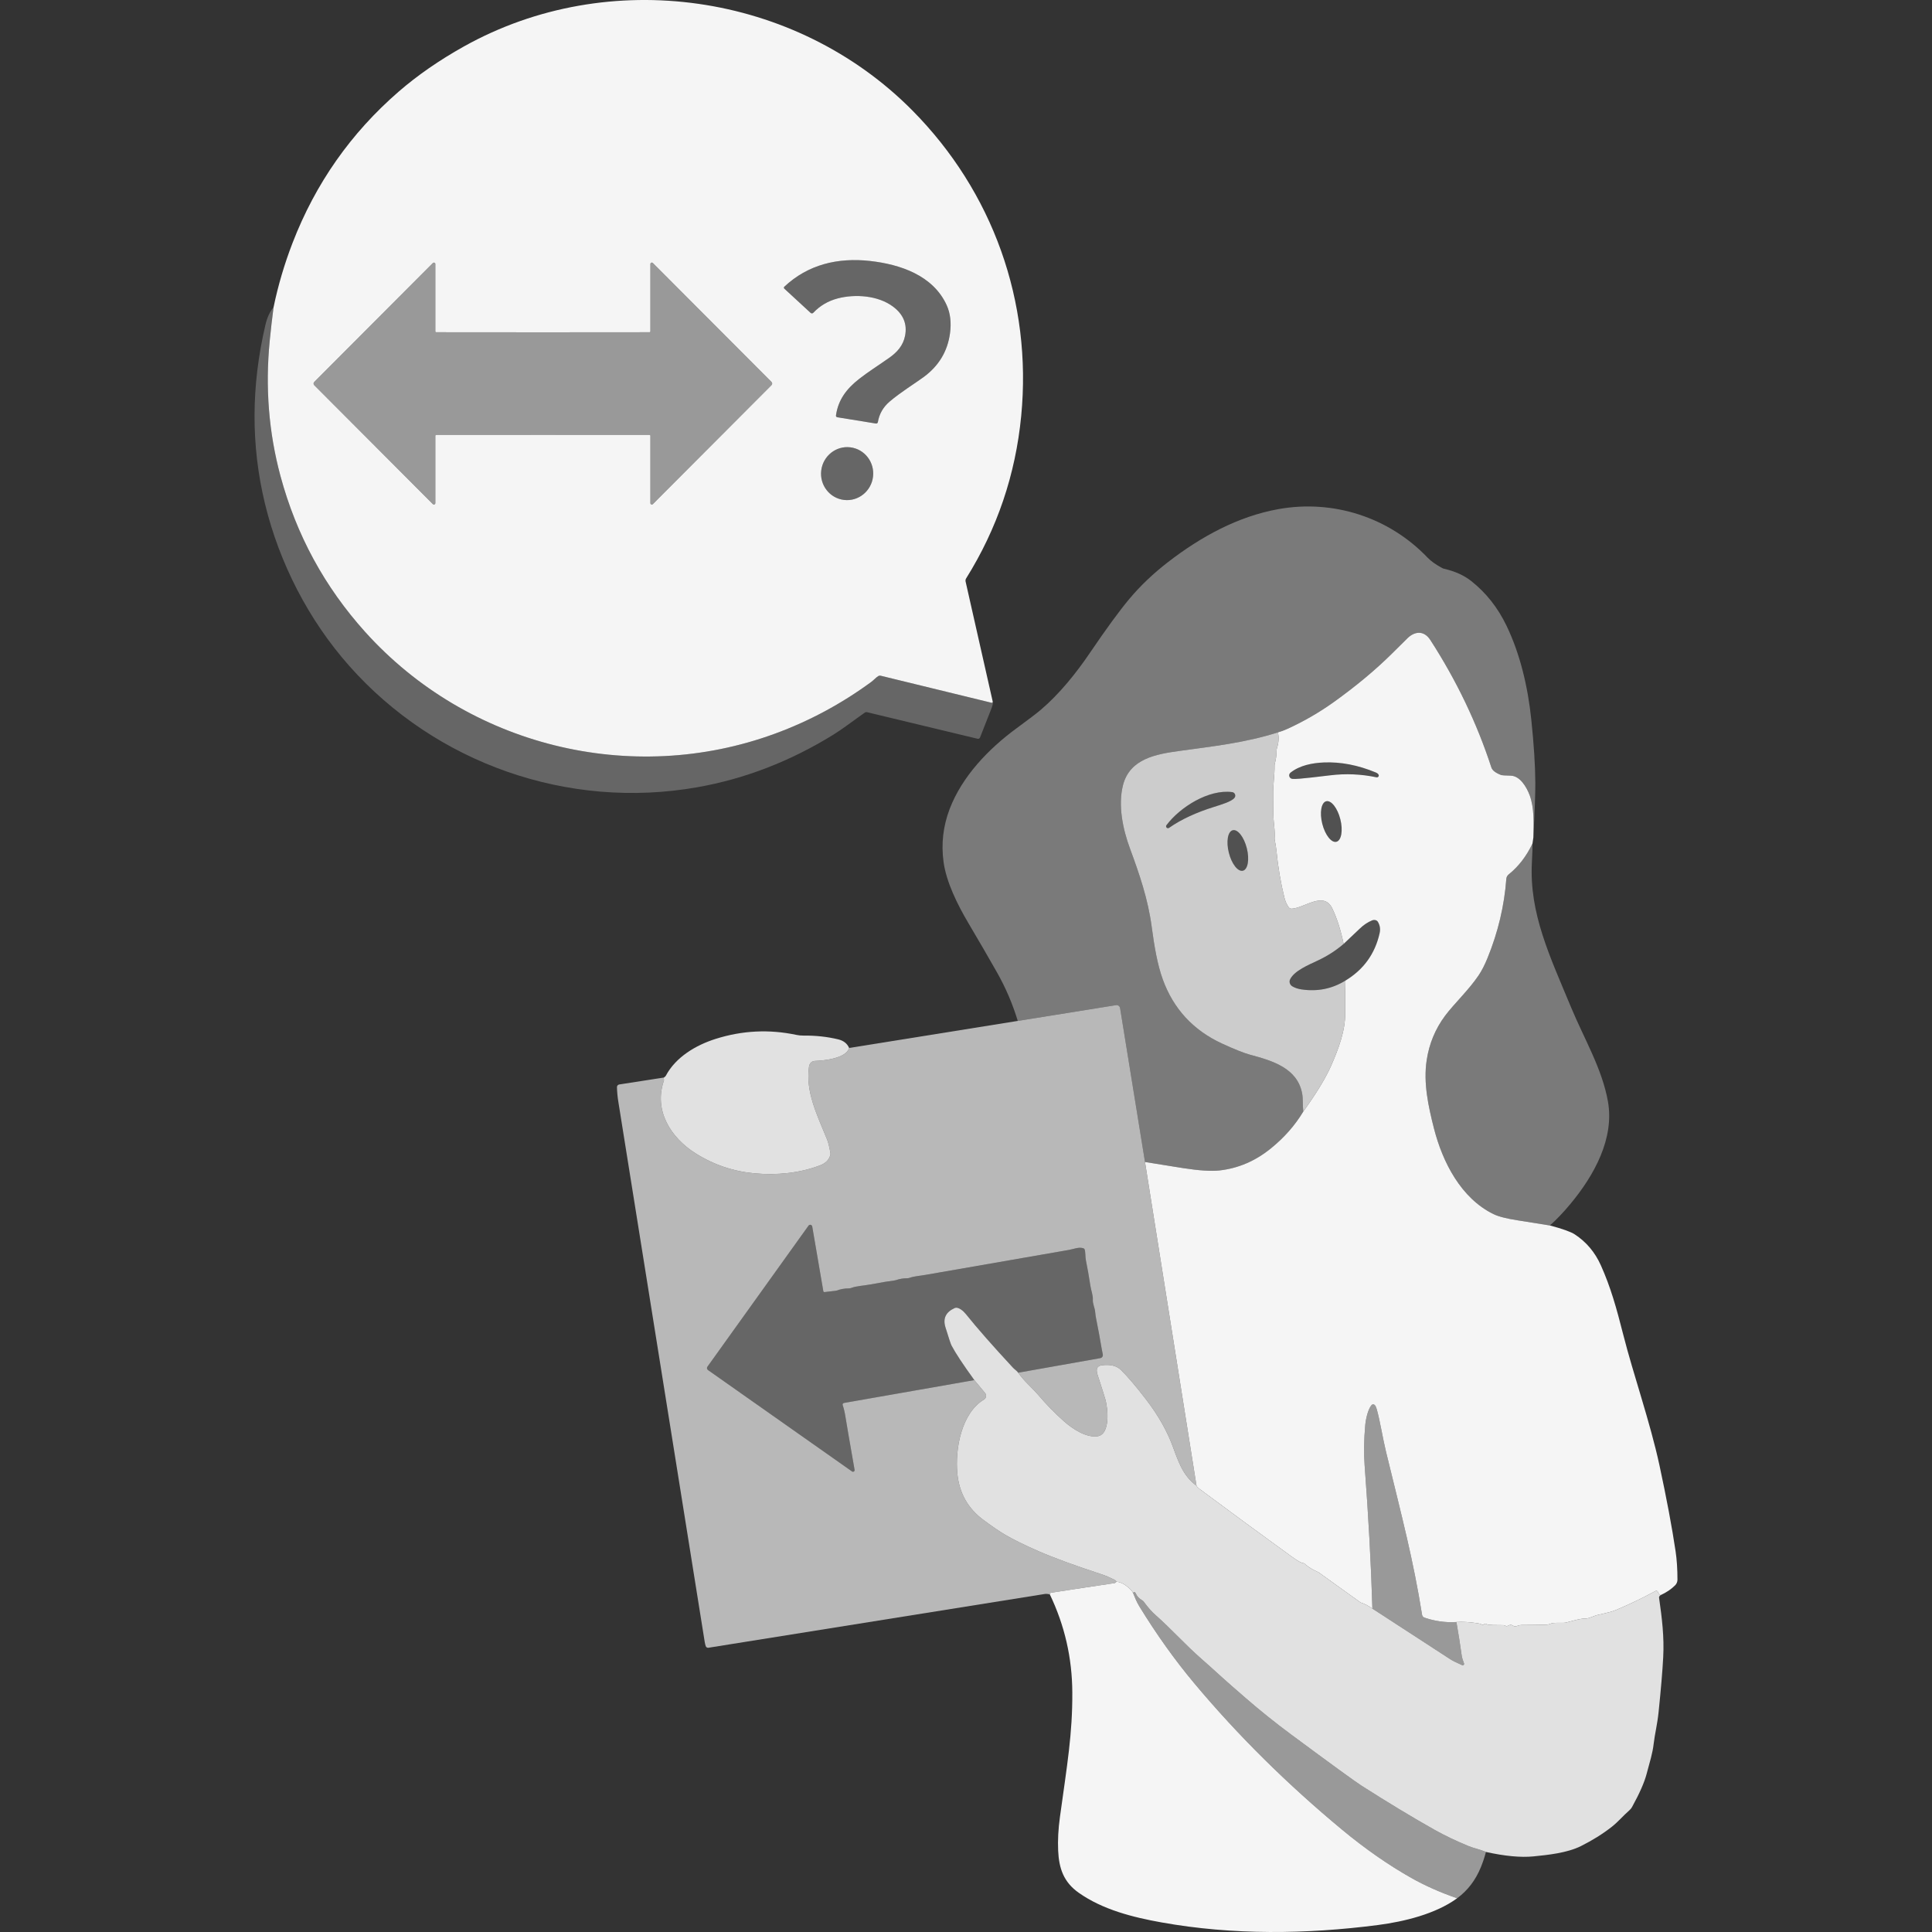 <?xml version="1.0" encoding="UTF-8" standalone="no"?>
<!DOCTYPE svg PUBLIC "-//W3C//DTD SVG 1.1//EN" "http://www.w3.org/Graphics/SVG/1.1/DTD/svg11.dtd">
<svg width="100%" height="100%" viewBox="0 0 300 300" version="1.1" xmlns="http://www.w3.org/2000/svg" xmlns:xlink="http://www.w3.org/1999/xlink" xml:space="preserve" xmlns:serif="http://www.serif.com/" style="fill-rule:evenodd;clip-rule:evenodd;stroke-linejoin:round;stroke-miterlimit:2;">
    <rect x="0" y="0" width="300" height="300" fill="#333333" stroke="none"/>
    <path d="M136.763,104.93C136.632,104.898 136.495,104.917 136.376,104.985C136.027,105.183 135.733,105.563 135.257,105.912C130.644,109.291 125.677,111.962 120.35,113.917C97.964,122.137 72.622,115.792 56.721,98.147C50.402,91.134 46.011,83.056 43.549,73.909C41.729,67.148 41.173,60.152 41.882,52.921C42.049,51.219 42.247,49.481 42.48,47.709C43.175,44.343 44.157,41.013 45.427,37.72C48.988,28.496 54.481,20.664 61.913,14.221C64.828,11.696 68.197,9.361 72.024,7.22C94.509,-5.347 123.505,-1.175 141.652,17.132C154.159,29.751 160.292,46.848 158.571,64.599C157.688,73.701 154.837,82.106 150.022,89.81C149.929,89.957 149.9,90.136 149.939,90.309L154.149,108.939C154.153,108.959 154.154,108.978 154.151,108.996C154.139,109.077 154.065,109.138 153.979,109.128C153.89,109.118 136.763,104.93 136.763,104.93ZM48.687,59.559C48.687,59.655 48.729,59.742 48.809,59.825C53.201,64.215 59.338,70.367 67.218,78.279C67.359,78.42 67.599,78.321 67.599,78.122L67.599,67.664C67.599,67.593 67.656,67.536 67.727,67.532C68.815,67.526 74.337,67.523 84.296,67.523C94.256,67.523 99.778,67.526 100.866,67.532C100.937,67.536 100.994,67.593 100.994,67.664L100.994,78.122C100.994,78.321 101.234,78.42 101.375,78.279C109.255,70.364 115.391,64.215 119.784,59.822C119.864,59.742 119.906,59.652 119.906,59.559C119.906,59.467 119.864,59.377 119.784,59.294C115.391,54.904 109.255,48.755 101.375,40.84C101.234,40.699 100.994,40.798 100.994,40.997L100.994,51.455C100.994,51.526 100.937,51.587 100.866,51.587C99.778,51.593 94.256,51.596 84.296,51.599C74.337,51.599 68.811,51.593 67.727,51.587C67.656,51.587 67.599,51.529 67.599,51.455L67.599,40.997C67.599,40.798 67.359,40.702 67.218,40.843C59.338,48.755 53.201,54.908 48.809,59.297C48.729,59.38 48.687,59.467 48.687,59.559ZM132.043,69.46C129.824,69.186 127.799,70.796 127.522,73.05C127.245,75.307 128.819,77.355 131.041,77.628C133.26,77.902 135.285,76.292 135.562,74.038C135.839,71.781 134.265,69.734 132.043,69.46ZM130.009,64.79L136.012,65.766C136.156,65.789 136.293,65.693 136.316,65.549C136.527,64.285 137.131,63.223 138.13,62.369C139.784,60.948 141.975,59.604 143.389,58.574C145.77,56.837 147.145,54.556 147.52,51.731C147.737,50.08 147.565,48.634 147.002,47.392C144.893,42.75 139.764,41.045 135.103,40.523C130.125,39.966 125.473,41.054 121.784,44.525C121.701,44.605 121.701,44.74 121.787,44.82L125.873,48.586C125.991,48.694 126.177,48.688 126.285,48.573C127.322,47.472 128.592,46.727 130.093,46.333C132.79,45.632 136.354,45.869 138.686,47.622C140.276,48.816 140.894,50.323 140.539,52.14C140.238,53.673 139.291,54.712 138.056,55.576C135.912,57.077 134.86,57.707 133.426,58.824C131.484,60.34 130.15,62.052 129.808,64.519C129.789,64.65 129.878,64.768 130.009,64.79Z" style="fill:white;fill-opacity:0.95;"/>
    <path d="M130.009,64.79C129.878,64.768 129.789,64.65 129.808,64.519C130.15,62.052 131.484,60.34 133.426,58.824C134.86,57.707 135.912,57.077 138.056,55.576C139.291,54.712 140.238,53.673 140.539,52.14C140.894,50.323 140.276,48.816 138.686,47.622C136.354,45.869 132.79,45.632 130.093,46.333C128.592,46.727 127.322,47.472 126.285,48.573C126.177,48.688 125.991,48.694 125.873,48.586L121.787,44.82C121.701,44.74 121.701,44.605 121.784,44.525C125.473,41.054 130.125,39.966 135.103,40.523C139.764,41.045 144.893,42.75 147.002,47.392C147.565,48.634 147.737,50.08 147.52,51.731C147.145,54.556 145.77,56.837 143.389,58.574C141.975,59.604 139.784,60.948 138.13,62.369C137.131,63.223 136.527,64.285 136.316,65.549C136.293,65.693 136.156,65.789 136.012,65.766L130.009,64.79Z" style="fill:white;fill-opacity:0.25;fill-rule:nonzero;"/>
    <path d="M84.296,51.599C94.256,51.596 99.778,51.593 100.866,51.587C100.937,51.587 100.994,51.526 100.994,51.455L100.994,40.997C100.994,40.798 101.234,40.699 101.375,40.84C109.255,48.755 115.391,54.904 119.784,59.294C119.864,59.377 119.906,59.467 119.906,59.559C119.906,59.652 119.864,59.742 119.784,59.822C115.391,64.215 109.255,70.364 101.375,78.279C101.234,78.42 100.994,78.321 100.994,78.122L100.994,67.664C100.994,67.593 100.937,67.536 100.866,67.532C99.778,67.526 94.256,67.523 84.296,67.523C74.337,67.523 68.815,67.526 67.727,67.532C67.656,67.536 67.599,67.593 67.599,67.664L67.599,78.122C67.599,78.321 67.359,78.42 67.218,78.279C59.338,70.367 53.201,64.215 48.809,59.825C48.729,59.742 48.687,59.655 48.687,59.559C48.687,59.467 48.729,59.38 48.809,59.297C53.201,54.908 59.338,48.755 67.218,40.843C67.359,40.702 67.599,40.798 67.599,40.997L67.599,51.455C67.599,51.529 67.656,51.587 67.727,51.587C68.811,51.593 74.337,51.599 84.296,51.599Z" style="fill:white;fill-opacity:0.5;fill-rule:nonzero;"/>
    <path d="M154.151,108.996C154.243,109.247 154.03,109.807 154.018,109.838L152.181,114.512C152.121,114.666 151.957,114.752 151.797,114.714L134.597,110.58C134.498,110.558 134.393,110.577 134.313,110.635C132.566,111.86 130.889,113.162 129.398,114.084C122.708,118.217 115.67,120.937 108.279,122.242C88.213,125.79 67.64,118.553 54.209,103.375C47.948,96.305 43.373,87.455 41.133,78.164C38.961,69.161 38.99,59.915 41.22,50.425C41.488,49.28 41.908,48.374 42.48,47.709C42.247,49.481 42.049,51.219 41.882,52.921C41.173,60.152 41.729,67.148 43.549,73.909C46.011,83.056 50.402,91.134 56.721,98.147C72.622,115.792 97.964,122.137 120.35,113.917C125.677,111.962 130.644,109.291 135.257,105.912C135.733,105.563 136.027,105.183 136.376,104.985C136.495,104.917 136.632,104.898 136.763,104.93C136.763,104.93 153.89,109.118 153.979,109.128C154.065,109.138 154.139,109.077 154.151,108.996Z" style="fill:white;fill-opacity:0.25;"/>
    <path d="M132.043,69.46C134.265,69.734 135.839,71.781 135.562,74.038C135.285,76.292 133.26,77.902 131.041,77.628C128.819,77.355 127.245,75.307 127.522,73.05C127.799,70.796 129.824,69.186 132.043,69.46Z" style="fill:white;fill-opacity:0.25;fill-rule:nonzero;"/>
    <path d="M238.101,130.036C238.143,127.835 238.255,125.445 237.529,123.493C237.039,122.181 236.015,120.482 234.588,120.444C233.702,120.418 233.219,120.39 233.139,120.361C232.25,120.031 231.728,119.631 231.578,119.168C229.328,112.27 226.171,105.679 222.111,99.392C221.068,97.776 219.535,98.016 218.355,99.302C218.307,99.357 217.526,100.128 216.019,101.612C213.475,104.118 210.503,106.584 207.109,109.016C204.856,110.628 202.457,112.017 199.907,113.178C199.398,113.412 198.905,113.591 198.429,113.722C193.338,115.351 188.28,115.891 183.084,116.611C179.536,117.101 175.451,117.808 174.388,121.884C173.569,125.032 174.353,128.766 175.47,131.783C176.922,135.708 178.269,139.637 178.832,143.896C179.235,146.929 179.715,149.763 180.56,152.093C182.221,156.664 185.292,159.985 189.774,162.052C191.732,162.951 193.178,163.527 194.116,163.78C197.629,164.717 201.452,165.872 202.194,169.788C202.348,170.598 202.265,171.66 202.37,172.61C201.094,174.738 199.414,176.645 197.325,178.337C194.916,180.289 192.257,181.425 189.346,181.748C188.069,181.889 186.191,181.767 183.705,181.383C181.763,181.082 179.792,180.766 177.796,180.433L173.928,156.54C173.88,156.239 173.595,156.031 173.291,156.079L158.039,158.527C157.236,155.887 156.168,153.391 154.84,151.04C153.57,148.797 152.076,146.218 150.354,143.307C148.678,140.472 146.941,136.972 146.515,133.84C146.131,131.021 146.448,128.283 147.462,125.617C149.382,120.578 153.477,116.291 157.857,113.082C159.735,111.71 160.992,110.747 161.636,110.2C164.509,107.749 167.087,104.556 169.266,101.34C171.787,97.626 173.812,94.855 175.345,93.022C177.06,90.974 179.06,89.068 181.347,87.298C186.495,83.318 192.238,80.189 198.489,79.06C207.035,77.518 215.709,80.33 221.688,86.604C222.197,87.135 222.949,87.669 223.947,88.21C224.037,88.258 224.133,88.293 224.232,88.316C225.934,88.706 227.348,89.346 228.471,90.239C230.765,92.053 232.585,94.366 233.936,97.172C236.044,101.552 237.247,106.642 237.775,111.707C238.178,115.555 238.389,118.832 238.405,121.541C238.415,123.093 238.312,125.925 238.101,130.036Z" style="fill:white;fill-opacity:0.35;fill-rule:nonzero;"/>
    <path d="M238.101,130.036L237.964,130.98C237.029,132.951 235.798,134.55 234.268,135.779C234.054,135.952 233.92,136.201 233.9,136.473C233.59,140.645 232.621,144.731 230.992,148.733C230.547,149.827 230.084,150.736 229.597,151.456C228.03,153.772 225.761,155.887 224.389,157.73C222.869,159.774 221.915,162.078 221.532,164.641C221.004,168.15 221.778,171.75 222.667,175.227C224.008,180.478 226.868,186.057 231.894,188.521C232.672,188.902 233.923,189.225 235.647,189.49C237.397,189.762 239.067,190.031 240.664,190.29C242.625,190.812 243.908,191.272 244.519,191.669C246.314,192.837 247.671,194.446 248.586,196.491C250.093,199.86 250.979,202.995 252.076,207.317C253.609,213.364 256.232,220.822 257.682,227.538C258.798,232.724 259.633,237.177 260.187,240.898C260.379,242.191 260.475,243.656 260.475,245.294C260.475,245.617 260.347,245.928 260.12,246.158C259.521,246.763 258.766,247.275 257.854,247.691C257.653,247.591 257.515,247.428 257.448,247.208C257.4,247.044 257.211,246.968 257.061,247.051C255.116,248.116 253.068,249.098 250.918,250.004C250.432,250.209 249.526,250.455 248.199,250.74C247.434,250.906 246.82,251.325 246.186,251.325C245.793,251.322 245.274,251.402 244.638,251.565C243.918,251.747 243.476,251.863 243.319,251.911C243.147,251.965 242.968,251.994 242.788,251.991C242.03,251.978 241.486,251.987 241.157,252.023C240.878,252.051 240.498,252.272 240.181,252.279C238.284,252.32 236.988,252.336 236.297,252.327C235.897,252.32 235.548,252.522 235.295,252.544C235.183,252.554 235.068,252.522 234.975,252.451C234.719,252.259 234.422,252.266 234.086,252.474C234,252.525 233.891,252.525 233.808,252.471C233.683,252.397 233.561,252.355 233.443,252.352C232.246,252.317 231.149,252.391 230.813,252.186C230.656,252.093 230.525,252.103 230.416,252.221C230.333,252.311 230.199,252.327 230.096,252.259C229.965,252.173 229.757,252.106 229.466,252.061C228.193,251.866 227.089,251.799 226.151,251.866C224.485,251.975 222.834,251.747 221.199,251.188C220.997,251.117 220.85,250.944 220.818,250.736C219.442,242.156 217.759,235.83 215.213,225.397C214.72,223.382 214.266,220.499 213.779,218.813C213.693,218.509 213.587,218.291 213.466,218.167C213.325,218.026 213.098,218.032 212.97,218.183C212.42,218.832 212.087,220.297 211.997,221.267C211.789,223.551 211.757,225.637 211.898,227.522C212.496,235.475 212.9,242.895 213.104,249.783C212.474,249.342 211.898,249.038 211.37,248.874C211.319,248.858 211.271,248.833 211.226,248.804L204.763,244.162C204.744,244.146 204.722,244.136 204.7,244.127C203.842,243.762 203.145,243.33 202.607,242.831C202.527,242.76 202.428,242.719 202.322,242.712C202.063,242.703 201.462,242.354 200.515,241.669C195.946,238.361 191.227,234.896 186.357,231.275C186.047,231.044 185.858,230.852 185.791,230.699L177.796,180.433C179.792,180.766 181.763,181.082 183.705,181.383C186.191,181.767 188.069,181.889 189.346,181.748C192.257,181.425 194.916,180.289 197.325,178.337C199.414,176.645 201.094,174.738 202.37,172.61C204.444,169.721 205.896,167.328 206.725,165.424C207.806,162.935 208.926,160.043 208.878,157.295C208.849,155.621 208.865,153.945 208.926,152.259C211.738,150.56 213.507,148.112 214.227,144.91C214.371,144.27 214.279,143.678 213.955,143.137C213.792,142.865 213.405,142.776 213.044,142.923C212.368,143.201 211.738,143.624 211.156,144.187C210.433,144.884 209.595,145.678 208.638,146.57C208.206,144.468 207.624,142.638 206.885,141.083C205.567,138.303 202.594,140.991 200.582,141.103C200.393,141.112 200.211,141.026 200.102,140.872C199.804,140.456 199.58,139.944 199.43,139.34C198.864,137.065 198.451,134.627 198.195,132.019C198.15,131.568 198.067,131.05 197.946,130.465C197.923,130.362 197.917,130.26 197.923,130.154C197.958,129.582 197.933,128.926 197.85,128.19C197.654,126.472 197.699,124.885 197.693,123.186C197.686,121.785 197.93,120.396 197.914,118.876C197.914,118.771 197.926,118.668 197.955,118.569C198.131,117.929 198.221,117.261 198.224,116.566C198.227,116.432 198.246,116.298 198.288,116.17C198.569,115.28 198.617,114.464 198.429,113.722C198.905,113.591 199.398,113.412 199.907,113.178C202.457,112.017 204.856,110.628 207.109,109.016C210.503,106.584 213.475,104.118 216.019,101.612C217.526,100.128 218.307,99.357 218.355,99.302C219.535,98.016 221.068,97.776 222.111,99.392C226.171,105.679 229.328,112.27 231.578,119.168C231.728,119.631 232.25,120.031 233.139,120.361C233.219,120.39 233.702,120.418 234.588,120.444C236.015,120.482 237.039,122.181 237.529,123.493C238.255,125.445 238.143,127.835 238.101,130.036ZM214.083,120.342C214.032,120.182 213.875,120.047 213.616,119.942C210.858,118.8 208.171,118.284 205.551,118.396C203.794,118.47 201.83,118.835 200.393,119.974C200.006,120.281 200.192,120.902 200.684,120.946C200.918,120.969 201.311,120.956 201.868,120.911C202.693,120.844 204.258,120.671 206.565,120.39C208.974,120.095 211.367,120.198 213.738,120.7C213.959,120.748 214.151,120.546 214.083,120.342ZM205.934,124.419C205.16,124.613 204.885,126.181 205.322,127.918C205.759,129.655 206.741,130.906 207.515,130.712C208.289,130.519 208.564,128.951 208.127,127.214C207.691,125.477 206.709,124.226 205.934,124.419Z" style="fill:white;fill-opacity:0.95;fill-rule:nonzero;"/>
    <path d="M198.429,113.722C198.617,114.464 198.569,115.28 198.288,116.17C198.246,116.298 198.227,116.432 198.224,116.566C198.221,117.261 198.131,117.929 197.955,118.569C197.926,118.668 197.914,118.771 197.914,118.876C197.93,120.396 197.686,121.785 197.693,123.186C197.699,124.885 197.654,126.472 197.85,128.19C197.933,128.926 197.958,129.582 197.923,130.154C197.917,130.26 197.923,130.362 197.946,130.465C198.067,131.05 198.15,131.568 198.195,132.019C198.451,134.627 198.864,137.065 199.43,139.34C199.58,139.944 199.804,140.456 200.102,140.872C200.211,141.026 200.393,141.112 200.582,141.103C202.594,140.991 205.567,138.303 206.885,141.083C207.624,142.638 208.206,144.468 208.638,146.57C207.467,147.578 206.142,148.432 204.661,149.133C203.212,149.815 200.995,150.726 200.329,152.064C200.14,152.444 200.278,152.912 200.649,153.145C201.046,153.391 201.545,153.558 202.15,153.644C204.613,153.996 206.872,153.535 208.926,152.259C208.865,153.945 208.849,155.621 208.878,157.295C208.926,160.043 207.806,162.935 206.725,165.424C205.896,167.328 204.444,169.721 202.37,172.61C202.265,171.66 202.348,170.598 202.194,169.788C201.452,165.872 197.629,164.717 194.116,163.78C193.178,163.527 191.732,162.951 189.774,162.052C185.292,159.985 182.221,156.664 180.56,152.093C179.715,149.763 179.235,146.929 178.832,143.896C178.269,139.637 176.922,135.708 175.47,131.783C174.353,128.766 173.569,125.032 174.388,121.884C175.451,117.808 179.536,117.101 183.084,116.611C188.28,115.891 193.338,115.351 198.429,113.722ZM181.529,128.551C183.478,127.182 185.877,126.123 188.443,125.317C189.694,124.923 191.23,124.472 191.694,123.887C191.959,123.551 191.758,123.055 191.332,122.997C187.682,122.517 183.222,125.339 181.126,128.135C181.04,128.251 181.05,128.411 181.152,128.516C181.251,128.619 181.411,128.635 181.529,128.551ZM191.419,128.918C190.648,129.111 190.376,130.676 190.813,132.412C191.249,134.147 192.228,135.398 192.999,135.204C193.77,135.011 194.042,133.446 193.605,131.71C193.169,129.975 192.19,128.724 191.419,128.918Z" style="fill:white;fill-opacity:0.75;fill-rule:nonzero;"/>
    <path d="M214.083,120.342C214.151,120.546 213.959,120.748 213.738,120.7C211.367,120.198 208.974,120.095 206.565,120.39C204.258,120.671 202.693,120.844 201.868,120.911C201.311,120.956 200.918,120.969 200.684,120.946C200.192,120.902 200.006,120.281 200.393,119.974C201.83,118.835 203.794,118.47 205.551,118.396C208.171,118.284 210.858,118.8 213.616,119.942C213.875,120.047 214.032,120.182 214.083,120.342Z" style="fill:white;fill-opacity:0.15;fill-rule:nonzero;"/>
    <path d="M181.529,128.551C181.411,128.635 181.251,128.619 181.152,128.516C181.05,128.411 181.04,128.251 181.126,128.135C183.222,125.339 187.682,122.517 191.332,122.997C191.758,123.055 191.959,123.551 191.694,123.887C191.23,124.472 189.694,124.923 188.443,125.317C185.877,126.123 183.478,127.182 181.529,128.551Z" style="fill:white;fill-opacity:0.15;fill-rule:nonzero;"/>
    <path d="M205.934,124.419C206.709,124.226 207.691,125.477 208.127,127.214C208.564,128.951 208.289,130.519 207.515,130.712C206.741,130.906 205.759,129.655 205.322,127.918C204.885,126.181 205.16,124.613 205.934,124.419Z" style="fill:white;fill-opacity:0.15;fill-rule:nonzero;"/>
    <path d="M191.419,128.918C192.19,128.724 193.169,129.975 193.605,131.71C194.042,133.446 193.77,135.011 192.999,135.204C192.228,135.398 191.249,134.147 190.813,132.412C190.376,130.676 190.648,129.111 191.419,128.918Z" style="fill:white;fill-opacity:0.15;fill-rule:nonzero;"/>
    <path d="M237.964,130.98C237.983,131.418 237.951,132.407 237.871,133.939C237.455,141.864 240.645,148.442 243.982,156.482C245.978,161.288 248.787,165.962 249.683,171.055C250.688,176.776 247.575,182.474 243.844,186.956C242.731,188.294 241.672,189.404 240.664,190.29C239.067,190.031 237.397,189.762 235.647,189.49C233.923,189.225 232.672,188.902 231.894,188.521C226.868,186.057 224.008,180.478 222.667,175.227C221.778,171.75 221.004,168.15 221.532,164.641C221.915,162.078 222.869,159.774 224.389,157.73C225.761,155.887 228.03,153.772 229.597,151.456C230.084,150.736 230.547,149.827 230.992,148.733C232.621,144.731 233.59,140.645 233.9,136.473C233.92,136.201 234.054,135.952 234.268,135.779C235.798,134.55 237.029,132.951 237.964,130.98Z" style="fill:white;fill-opacity:0.35;fill-rule:nonzero;"/>
    <path d="M208.926,152.259C206.872,153.535 204.613,153.996 202.15,153.644C201.545,153.558 201.046,153.391 200.649,153.145C200.278,152.912 200.14,152.444 200.329,152.064C200.995,150.726 203.212,149.815 204.661,149.133C206.142,148.432 207.467,147.578 208.638,146.57C209.595,145.678 210.433,144.884 211.156,144.187C211.738,143.624 212.368,143.201 213.044,142.923C213.405,142.776 213.792,142.865 213.955,143.137C214.279,143.678 214.371,144.27 214.227,144.91C213.507,148.112 211.738,150.56 208.926,152.259Z" style="fill:white;fill-opacity:0.15;fill-rule:nonzero;"/>
    <path d="M177.796,180.433L185.791,230.699C184.809,229.998 183.996,229.003 183.359,227.707C183.024,227.026 182.63,226.06 182.182,224.802C181.289,222.303 179.869,219.785 177.917,217.248C176.401,215.274 175.124,213.777 174.088,212.75C173.419,212.085 172.434,211.832 171.131,211.995C170.095,212.123 170.232,212.891 170.485,213.655C171.032,215.329 171.413,216.538 171.634,217.277C172.021,218.595 172.498,222.79 170.354,223.033C168.629,223.228 166.588,221.907 165.238,220.717C163.798,219.446 162.429,218.042 161.133,216.503C160.932,216.266 160.41,215.722 159.569,214.874C159.034,214.34 158.548,213.767 158.103,213.153L170.85,210.891C171.122,210.843 171.301,210.578 171.24,210.306C171.16,209.944 171.099,209.627 171.055,209.359C170.799,207.82 170.517,206.294 170.207,204.774C170.143,204.457 170.092,204.105 170.056,203.712C169.999,203.053 169.653,202.438 169.695,201.808C169.736,201.159 169.426,200.384 169.314,199.658C169.103,198.257 168.869,196.935 168.617,195.697C168.505,195.144 168.569,194.437 168.421,194.014C168.39,193.925 168.316,193.854 168.226,193.829C167.474,193.598 166.793,193.947 165.961,194.091C158.958,195.297 151.545,196.587 143.725,197.959C142.788,198.126 141.991,198.158 141.249,198.42C141.124,198.465 140.99,198.487 140.855,198.487C140.264,198.487 139.694,198.583 139.144,198.772C139.051,198.804 138.958,198.826 138.862,198.836C138.13,198.919 136.866,199.127 135.071,199.463C133.999,199.661 132.995,199.68 132.23,199.978C132.079,200.036 131.92,200.064 131.76,200.064C131.148,200.061 130.518,200.176 129.875,200.41C129.859,200.416 129.846,200.419 129.83,200.423L128.029,200.634C127.943,200.643 127.863,200.586 127.847,200.499L126.122,190.447C126.074,190.169 125.716,190.085 125.55,190.316L109.844,212.228C109.728,212.392 109.767,212.619 109.93,212.734C124.625,223.078 132.092,228.334 132.335,228.507C132.39,228.549 132.457,228.552 132.537,228.517C132.668,228.462 132.723,228.369 132.7,228.238C131.894,223.644 131.43,220.953 131.308,220.163C131.18,219.334 131.027,218.675 130.851,218.186C130.8,218.039 130.893,217.879 131.046,217.853L151.295,214.302L152.962,216.308C153.228,216.624 153.144,217.101 152.792,217.316C149.254,219.453 148.3,225.036 148.652,228.776C148.94,231.822 150.297,234.24 152.722,236.029C154.111,237.053 155.195,237.795 155.979,238.259C157.307,239.043 159.086,239.923 161.319,240.895C163.587,241.884 166.86,243.08 171.138,244.488C171.669,244.664 172.29,244.926 173,245.278C173.182,245.371 173.304,245.48 173.361,245.608C173.249,245.739 173.15,245.813 173.067,245.825C169.791,246.309 166.518,246.804 163.245,247.313C163.075,247.339 163.002,247.428 163.021,247.585C162.73,247.499 162.458,247.476 162.199,247.518C144.893,250.285 127.495,253.069 110.004,255.862C109.818,255.891 109.639,255.782 109.581,255.603C109.517,255.401 109.466,255.184 109.425,254.944C109.393,254.742 104.923,226.792 96.016,171.091C95.888,170.294 95.817,169.532 95.801,168.809C95.798,168.605 95.945,168.429 96.147,168.397L103.099,167.318C103.064,167.376 103.061,167.466 103.09,167.59C103.112,167.67 103.106,167.754 103.08,167.83C101.5,172.428 104.12,176.638 108.007,179.092C110.8,180.855 113.853,181.892 117.167,182.196C120.578,182.506 124.129,182.186 127.37,180.945C128.199,180.628 128.717,180.103 128.931,179.374C128.963,179.271 128.97,179.163 128.95,179.054C128.787,178.097 128.615,177.387 128.426,176.929C126.826,173.013 125.076,169.491 125.62,165.674C125.706,165.069 126.036,164.756 126.602,164.737C127.991,164.689 131.414,164.33 131.852,162.727L158.039,158.527L173.291,156.079C173.595,156.031 173.88,156.239 173.928,156.54L177.796,180.433Z" style="fill:white;fill-opacity:0.65;fill-rule:nonzero;"/>
    <path d="M131.852,162.727C131.414,164.33 127.991,164.689 126.602,164.737C126.036,164.756 125.706,165.069 125.62,165.674C125.076,169.491 126.826,173.013 128.426,176.929C128.615,177.387 128.787,178.097 128.95,179.054C128.97,179.163 128.963,179.271 128.931,179.374C128.717,180.103 128.199,180.628 127.37,180.945C124.129,182.186 120.578,182.506 117.167,182.196C113.853,181.892 110.8,180.855 108.007,179.092C104.12,176.638 101.5,172.428 103.08,167.83C103.106,167.754 103.112,167.67 103.09,167.59C103.061,167.466 103.064,167.376 103.099,167.318C103.192,167.223 103.326,167.159 103.387,167.043C104.929,164.135 108.065,162.286 111.117,161.32C115.254,160.011 119.426,159.803 123.636,160.693C124.004,160.773 124.382,160.808 124.759,160.805C126.657,160.785 128.458,160.98 130.166,161.393C130.988,161.592 131.552,162.036 131.852,162.727Z" style="fill:white;fill-opacity:0.85;fill-rule:nonzero;"/>
    <path d="M158.103,213.153C158.011,213.016 157.876,212.878 157.703,212.74C157.515,212.587 157.374,212.459 157.278,212.356C154.178,209.019 151.74,206.242 149.958,204.022C149.641,203.628 148.822,202.848 148.227,203.12C146.861,203.737 146.387,204.729 146.806,206.095C147.318,207.762 147.632,208.706 147.75,208.93C148.368,210.107 149.551,211.899 151.295,214.302L131.046,217.853C130.893,217.879 130.8,218.039 130.851,218.186C131.027,218.675 131.18,219.334 131.308,220.163C131.43,220.953 131.894,223.644 132.7,228.238C132.723,228.369 132.668,228.462 132.537,228.517C132.457,228.552 132.39,228.549 132.335,228.507C132.092,228.334 124.625,223.078 109.93,212.734C109.767,212.619 109.728,212.392 109.844,212.228L125.55,190.316C125.716,190.085 126.074,190.169 126.122,190.447L127.847,200.499C127.863,200.586 127.943,200.643 128.029,200.634L129.83,200.423C129.846,200.419 129.859,200.416 129.875,200.41C130.518,200.176 131.148,200.061 131.76,200.064C131.92,200.064 132.079,200.036 132.23,199.978C132.995,199.68 133.999,199.661 135.071,199.463C136.866,199.127 138.13,198.919 138.862,198.836C138.958,198.826 139.051,198.804 139.144,198.772C139.694,198.583 140.264,198.487 140.855,198.487C140.99,198.487 141.124,198.465 141.249,198.42C141.991,198.158 142.788,198.126 143.725,197.959C151.545,196.587 158.958,195.297 165.961,194.091C166.793,193.947 167.474,193.598 168.226,193.829C168.316,193.854 168.39,193.925 168.421,194.014C168.569,194.437 168.505,195.144 168.617,195.697C168.869,196.935 169.103,198.257 169.314,199.658C169.426,200.384 169.736,201.159 169.695,201.808C169.653,202.438 169.999,203.053 170.056,203.712C170.092,204.105 170.143,204.457 170.207,204.774C170.517,206.294 170.799,207.82 171.055,209.359C171.099,209.627 171.16,209.944 171.24,210.306C171.301,210.578 171.122,210.843 170.85,210.891L158.103,213.153Z" style="fill:white;fill-opacity:0.25;fill-rule:nonzero;"/>
    <path d="M158.103,213.153C158.548,213.767 159.034,214.34 159.569,214.874C160.41,215.722 160.932,216.266 161.133,216.503C162.429,218.042 163.798,219.446 165.238,220.717C166.588,221.907 168.629,223.228 170.354,223.033C172.498,222.79 172.021,218.595 171.634,217.277C171.413,216.538 171.032,215.329 170.485,213.655C170.232,212.891 170.095,212.123 171.131,211.995C172.434,211.832 173.419,212.085 174.088,212.75C175.124,213.777 176.401,215.274 177.917,217.248C179.869,219.785 181.289,222.303 182.182,224.802C182.63,226.06 183.024,227.026 183.359,227.707C183.996,229.003 184.809,229.998 185.791,230.699C185.858,230.852 186.047,231.044 186.357,231.275C191.227,234.896 195.946,238.361 200.515,241.669C201.462,242.354 202.063,242.703 202.322,242.712C202.428,242.719 202.527,242.76 202.607,242.831C203.145,243.33 203.842,243.762 204.7,244.127C204.722,244.136 204.744,244.146 204.763,244.162L211.226,248.804C211.271,248.833 211.319,248.858 211.37,248.874C211.898,249.038 212.474,249.342 213.104,249.783L225.208,257.65C225.438,257.801 225.678,257.932 225.931,258.05L227.041,258.565C227.214,258.645 227.396,258.479 227.332,258.3C227.131,257.753 227.015,257.385 226.99,257.196C226.743,255.401 226.462,253.626 226.151,251.866C227.089,251.799 228.193,251.866 229.466,252.061C229.757,252.106 229.965,252.173 230.096,252.259C230.199,252.327 230.333,252.311 230.416,252.221C230.525,252.103 230.656,252.093 230.813,252.186C231.149,252.391 232.246,252.317 233.443,252.352C233.561,252.355 233.683,252.397 233.808,252.471C233.891,252.525 234,252.525 234.086,252.474C234.422,252.266 234.719,252.259 234.975,252.451C235.068,252.522 235.183,252.554 235.295,252.544C235.548,252.522 235.897,252.32 236.297,252.327C236.988,252.336 238.284,252.32 240.181,252.279C240.498,252.272 240.878,252.051 241.157,252.023C241.486,251.987 242.03,251.978 242.788,251.991C242.968,251.994 243.147,251.965 243.319,251.911C243.476,251.863 243.918,251.747 244.638,251.565C245.274,251.402 245.793,251.322 246.186,251.325C246.82,251.325 247.434,250.906 248.199,250.74C249.526,250.455 250.432,250.209 250.918,250.004C253.068,249.098 255.116,248.116 257.061,247.051C257.211,246.968 257.4,247.044 257.448,247.208C257.515,247.428 257.653,247.591 257.854,247.691C257.678,247.828 257.602,247.956 257.618,248.078C258.078,251.332 258.43,254.147 258.261,257.356C258.146,259.512 257.906,262.35 257.544,265.866C257.342,267.805 256.952,269.287 256.786,270.739C256.607,272.323 256.184,273.542 255.692,275.429C255.343,276.77 254.581,278.494 253.414,280.609C253.318,280.785 253.19,280.942 253.039,281.073C252.012,281.975 251.267,282.89 250.275,283.668C248.877,284.765 247.277,285.764 245.479,286.663C243.319,287.741 240.267,288.045 238.114,288.259C236.153,288.454 233.696,288.224 230.736,287.571C230.304,287.389 229.853,287.229 229.383,287.098C228.804,286.935 228.349,286.787 228.023,286.653C226.065,285.847 224.309,285.005 222.757,284.132C219.343,282.212 215.577,279.937 211.457,277.308C210.439,276.658 206.75,273.98 200.393,269.267C198.029,267.514 195.706,265.652 193.428,263.678C192.308,262.709 191.576,262.069 191.23,261.765C189.15,259.938 188.136,258.959 186.62,257.641C184.044,255.395 181.84,252.902 179.415,250.768C178.82,250.244 178.221,249.566 177.617,248.73C177.546,248.634 177.46,248.554 177.357,248.497C176.862,248.206 176.526,247.841 176.35,247.403C176.308,247.3 176.247,247.243 176.161,247.23C176.071,247.214 175.998,247.252 175.937,247.345C175.812,247.086 175.582,246.814 175.252,246.532C174.571,245.95 173.94,245.643 173.361,245.608C173.304,245.48 173.182,245.371 173,245.278C172.29,244.926 171.669,244.664 171.138,244.488C166.86,243.08 163.587,241.884 161.319,240.895C159.086,239.923 157.307,239.043 155.979,238.259C155.195,237.795 154.111,237.053 152.722,236.029C150.297,234.24 148.94,231.822 148.652,228.776C148.3,225.036 149.254,219.453 152.792,217.316C153.144,217.101 153.228,216.624 152.962,216.308L151.295,214.302C149.551,211.899 148.368,210.107 147.75,208.93C147.632,208.706 147.318,207.762 146.806,206.095C146.387,204.729 146.861,203.737 148.227,203.12C148.822,202.848 149.641,203.628 149.958,204.022C151.74,206.242 154.178,209.019 157.278,212.356C157.374,212.459 157.515,212.587 157.703,212.74C157.876,212.878 158.011,213.016 158.103,213.153Z" style="fill:white;fill-opacity:0.85;fill-rule:nonzero;"/>
    <path d="M226.151,251.866C226.462,253.626 226.743,255.401 226.99,257.196C227.015,257.385 227.131,257.753 227.332,258.3C227.396,258.479 227.214,258.645 227.041,258.565L225.931,258.05C225.678,257.932 225.438,257.801 225.208,257.65L213.104,249.783C212.9,242.895 212.496,235.475 211.898,227.522C211.757,225.637 211.789,223.551 211.997,221.267C212.087,220.297 212.42,218.832 212.97,218.183C213.098,218.032 213.325,218.026 213.466,218.167C213.587,218.291 213.693,218.509 213.779,218.813C214.266,220.499 214.72,223.382 215.213,225.397C217.759,235.83 219.442,242.156 220.818,250.736C220.85,250.944 220.997,251.117 221.199,251.188C222.834,251.747 224.485,251.975 226.151,251.866Z" style="fill:white;fill-opacity:0.5;fill-rule:nonzero;"/>
    <path d="M175.937,247.345C176.212,248.043 176.513,248.775 176.91,249.428C179.581,253.786 182.425,257.769 185.449,261.381C192.209,269.459 199.872,277.045 208.436,284.145C211.991,287.091 215.558,289.574 219.138,291.599C221.26,292.799 223.634,293.852 226.26,294.763C222.91,297.211 218.012,298.388 213.991,298.913C202.85,300.359 191.428,300.494 180.371,298.513C175.895,297.713 171.227,296.533 167.506,293.909C165.171,292.262 164.432,290.137 164.31,287.354C164.237,285.741 164.329,284.007 164.585,282.151C165.708,273.996 166.54,269.264 166.508,262.798C166.483,257.455 165.321,252.384 163.021,247.585C163.002,247.428 163.075,247.339 163.245,247.313C166.518,246.804 169.791,246.309 173.067,245.825C173.15,245.813 173.249,245.739 173.361,245.608C173.94,245.643 174.571,245.95 175.252,246.532C175.582,246.814 175.812,247.086 175.937,247.345Z" style="fill:white;fill-opacity:0.95;fill-rule:nonzero;"/>
    <path d="M230.736,287.571C230.531,288.358 230.269,289.145 229.952,289.929C229.13,291.948 227.898,293.56 226.26,294.763C223.634,293.852 221.26,292.799 219.138,291.599C215.558,289.574 211.991,287.091 208.436,284.145C199.872,277.045 192.209,269.459 185.449,261.381C182.425,257.769 179.581,253.786 176.91,249.428C176.513,248.775 176.212,248.043 175.937,247.345C175.998,247.252 176.071,247.214 176.161,247.23C176.247,247.243 176.308,247.3 176.35,247.403C176.526,247.841 176.862,248.206 177.357,248.497C177.46,248.554 177.546,248.634 177.617,248.73C178.221,249.566 178.82,250.244 179.415,250.768C181.84,252.902 184.044,255.395 186.62,257.641C188.136,258.959 189.15,259.938 191.23,261.765C191.576,262.069 192.308,262.709 193.428,263.678C195.706,265.652 198.029,267.514 200.393,269.267C206.75,273.98 210.439,276.658 211.457,277.308C215.577,279.937 219.343,282.212 222.757,284.132C224.309,285.005 226.065,285.847 228.023,286.653C228.349,286.787 228.804,286.935 229.383,287.098C229.853,287.229 230.304,287.389 230.736,287.571Z" style="fill:white;fill-opacity:0.5;fill-rule:nonzero;"/>
</svg>

